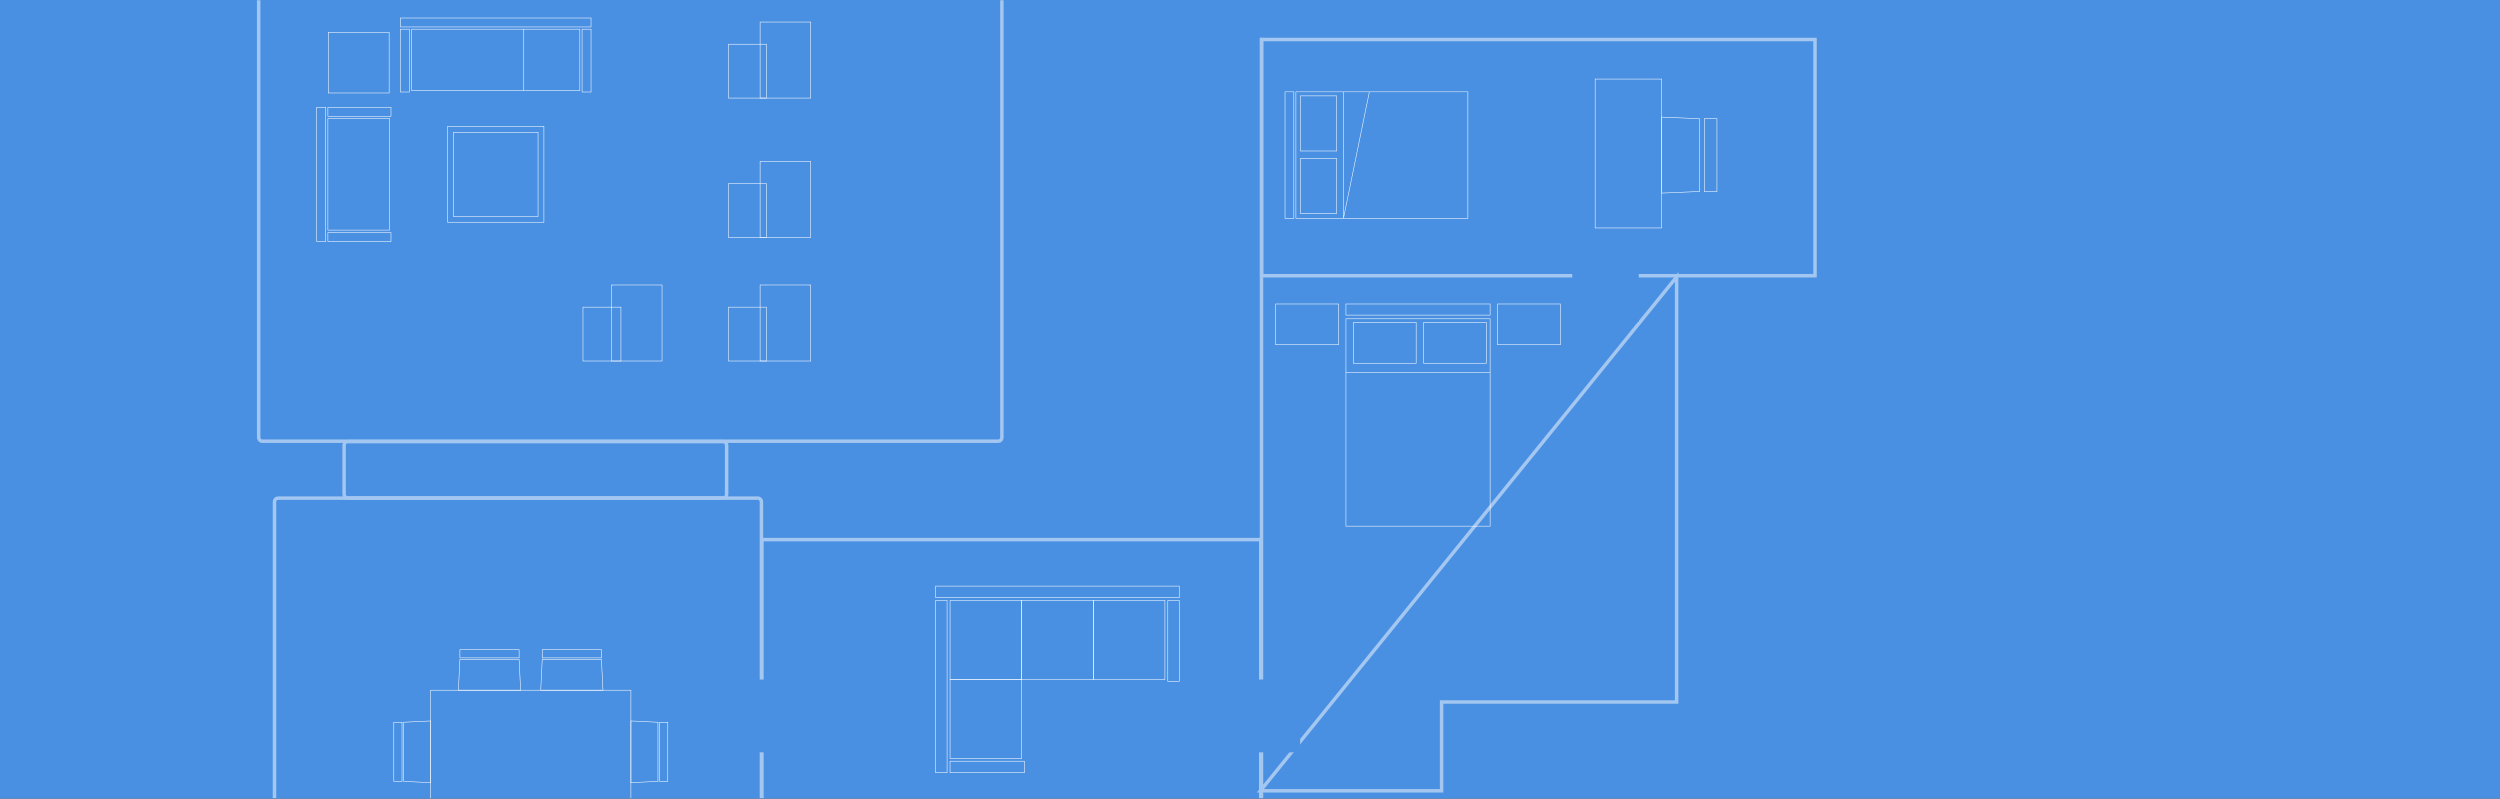 <?xml version="1.0" encoding="UTF-8"?>
<svg width="1440px" height="460px" viewBox="0 0 1440 460" version="1.1" xmlns="http://www.w3.org/2000/svg" xmlns:xlink="http://www.w3.org/1999/xlink">
    <rect x="0" y="0" width="1440" height="460" fill="#333333" stroke="none"/>
    <!-- Generator: sketchtool 52.5 (67469) - http://www.bohemiancoding.com/sketch -->
    <title>AC288887-2C45-4B1C-9065-15EA85BBB5AC</title>
    <desc>Created with sketchtool.</desc>
    <defs>
        <rect id="path-1" x="0" y="0" width="1440" height="460"></rect>
    </defs>
    <g id="Umniy-navigator" stroke="none" stroke-width="1" fill="none" fill-rule="evenodd">
        <g id="Умный-навигатор" transform="translate(0, -120)">
            <g id="bg" transform="translate(0, 120)">
                <mask id="mask-2" fill="white">
                    <use xlink:href="#path-1"></use>
                </mask>
                <use id="Mask" fill="#4A90E2" xlink:href="#path-1"></use>
                <g id="Group-5" mask="url(#mask-2)">
                    <g transform="translate(148, -22)">
                        <g id="Group-4" transform="translate(33.868, 31.987)">
                            <polygon id="Path-2-Copy-2" stroke="#FFFFFF" stroke-width="0.3" fill-rule="nonzero" points="285.103 82.999 285.103 126.793 255.952 126.793 255.952 82.999"></polygon>
                            <polygon id="Path-2-Copy-6" stroke="#FFFFFF" stroke-width="0.3" fill-rule="nonzero" points="285.103 2.709 285.103 46.503 255.952 46.503 255.952 2.709"></polygon>
                            <polygon id="Path-2-Copy-4" stroke="#FFFFFF" stroke-width="0.3" fill-rule="nonzero" points="285.103 154.165 285.103 197.959 255.952 197.959 255.952 154.165"></polygon>
                            <polygon id="Path-2-Copy-8" stroke="#FFFFFF" stroke-width="0.3" fill-rule="nonzero" points="199.472 154.165 199.472 197.959 170.321 197.959 170.321 154.165"></polygon>
                            <polygon id="Path-2-Copy-3" stroke="#FFFFFF" stroke-width="0.3" fill-rule="nonzero" points="259.596 95.772 259.596 126.793 237.733 126.793 237.733 95.772"></polygon>
                            <polygon id="Path-2-Copy-7" stroke="#FFFFFF" stroke-width="0.3" fill-rule="nonzero" points="259.596 15.482 259.596 46.503 237.733 46.503 237.733 15.482"></polygon>
                            <polygon id="Path-2-Copy-5" stroke="#FFFFFF" stroke-width="0.3" fill-rule="nonzero" points="259.596 166.938 259.596 197.959 237.733 197.959 237.733 166.938"></polygon>
                            <polygon id="Path-2-Copy-9" stroke="#FFFFFF" stroke-width="0.3" fill-rule="nonzero" points="175.787 166.938 175.787 197.959 153.924 197.959 153.924 166.938"></polygon>
                            <g id="noun_L-SOFA_1106555" transform="translate(356.159, 327.518)" fill-rule="nonzero" stroke="#FFFFFF" stroke-width="0.3">
                                <rect id="Rectangle" x="0.889" y="0.089" width="140.333" height="6.618"></rect>
                                <rect id="Rectangle" x="0.889" y="8.363" width="6.6" height="99.21"></rect>
                                <rect id="Rectangle" x="9.202" y="8.363" width="41.256" height="45.504"></rect>
                                <rect id="Rectangle" x="9.202" y="53.867" width="41.256" height="45.504"></rect>
                                <rect id="Rectangle" x="50.459" y="8.363" width="41.256" height="45.504"></rect>
                                <rect id="Rectangle" x="134.62" y="8.363" width="6.6" height="46.57"></rect>
                                <rect id="Rectangle" x="9.202" y="100.953" width="42.798" height="6.618"></rect>
                                <rect id="Rectangle" x="91.714" y="8.363" width="41.256" height="45.504"></rect>
                            </g>
                            <g id="noun_Table_1106551" transform="translate(44.608, 364.013)" fill-rule="nonzero" stroke="#FFFFFF" stroke-width="0.3">
                                <polygon id="Path" points="73.407 23.571 37.558 23.571 38.427 5.853 72.538 5.853"></polygon>
                                <rect id="Rectangle" x="38.425" y="0.212" width="34.113" height="4.728"></rect>
                                <polygon id="Path" points="84.979 23.571 120.828 23.571 119.959 5.853 85.848 5.853"></polygon>
                                <rect id="Rectangle" x="85.85" y="0.212" width="34.113" height="4.728"></rect>
                                <polygon id="Path" points="152.502 42.013 152.502 76.063 136.924 76.818 136.924 41.257"></polygon>
                                <rect id="Rectangle" x="153.418" y="42.02" width="4.739" height="34.035"></rect>
                                <polygon id="Path" points="6.007 76.063 6.007 42.013 21.584 41.257 21.584 76.818"></polygon>
                                <rect id="Rectangle" x="0.351" y="42.02" width="4.739" height="34.035"></rect>
                                <rect id="Rectangle" x="21.584" y="23.571" width="115.338" height="70.935"></rect>
                            </g>
                            <path d="M6.991,90.41 L6.991,58.265 L42.507,58.265 L42.507,90.41 L42.507,122.555 L6.991,122.555 L6.991,90.41 Z M87.54,6.821 L119.827,6.821 L119.827,42.181 L87.54,42.181 L55.253,42.181 L55.253,6.821 L87.54,6.821 Z M48.746,0.391 L158.573,0.391 L158.573,5.534 L48.746,5.534 L48.746,0.391 Z M48.746,6.821 L53.912,6.821 L53.912,43.01 L48.746,43.01 L48.746,6.821 Z M7.21,8.651 L42.288,8.651 L42.288,43.575 L7.21,43.575 L7.21,8.651 Z M75.95,62.799 L131.417,62.799 L131.417,118.022 L75.95,118.022 L75.95,62.799 Z M79.324,66.231 L79.324,114.738 L128.044,114.738 L128.044,66.231 L79.324,66.231 Z M153.408,6.821 L158.573,6.821 L158.573,43.01 L153.408,43.01 L153.408,6.821 Z M119.828,6.821 L152.115,6.821 L152.115,42.181 L119.828,42.181 L119.828,6.821 Z M0.534,51.835 L5.699,51.835 L5.699,129.132 L0.534,129.132 L0.534,51.835 Z M6.991,123.99 L43.341,123.99 L43.341,129.132 L6.991,129.132 L6.991,123.99 Z M6.991,51.835 L43.341,51.835 L43.341,56.978 L6.991,56.978 L6.991,51.835 Z" id="Combined-Shape" stroke="#FFFFFF" stroke-width="0.3" fill-rule="nonzero"></path>
                            <path d="M574.532,32.947 L647.41,32.947 L647.41,132.008 L574.532,132.008 L574.532,32.947 Z M574.532,26.69 L647.41,26.69 L647.41,31.758 L574.532,31.758 L574.532,26.69 Z M576.87,35.554 L576.87,56.409 L608.604,56.409 L608.604,35.554 L576.87,35.554 Z M612.866,35.554 L612.866,56.409 L644.6,56.409 L644.6,35.554 L612.866,35.554 Z M574.532,60.36 L647.41,60.36 L574.532,60.36 Z M574.726,75.222 L647.41,60.36 L574.726,75.222 Z" id="Combined-Shape" stroke="#FFFFFF" stroke-width="0.3" fill-rule="nonzero" transform="translate(610.971, 79.349) scale(-1, 1) rotate(90) translate(-610.971, -79.349) "></path>
                            <path d="M676.441,286.686 L676.441,293.084 L593.389,293.084 L593.389,286.686 L593.389,173.645 L676.441,173.645 L676.441,286.686 Z M593.389,165.113 L676.441,165.113 L676.441,171.512 L593.389,171.512 L593.389,165.113 Z M595.519,175.777 L595.519,199.239 L631.721,199.239 L631.721,175.777 L595.519,175.777 Z M635.98,175.777 L635.98,199.239 L672.182,199.239 L672.182,175.777 L635.98,175.777 Z M680.7,165.113 L716.902,165.113 L716.902,188.575 L680.7,188.575 L680.7,165.113 Z M552.928,165.113 L589.13,165.113 L589.13,188.575 L552.928,188.575 L552.928,165.113 Z M593.389,204.571 L676.441,204.571 L593.389,204.571 Z" id="Combined-Shape" stroke="#FFFFFF" stroke-width="0.3" fill-rule="nonzero" transform="translate(634.915, 229.099) scale(-1, 1) translate(-634.915, -229.099) "></path>
                            <g id="Group" transform="translate(772.249, 78.831) scale(-1, 1) translate(-772.249, -78.831) translate(736.5, 35.555)" fill-rule="nonzero" stroke="#FFFFFF" stroke-width="0.3">
                                <polygon id="Path" points="10.932 64.76 10.932 22.829 32.795 21.897 32.795 65.692"></polygon>
                                <rect id="Rectangle" x="0.911" y="22.81" width="7.288" height="41.97"></rect>
                                <rect id="Rectangle" x="32.795" y="2.27373675e-13" width="38.261" height="85.764"></rect>
                            </g>
                        </g>
                        <g id="Group-3" opacity="0.494">
                            <rect id="Rectangle" stroke="#FFFFFF" stroke-width="2" fill-rule="nonzero" x="1" y="1" width="428.09" height="275.117" rx="2"></rect>
                            <rect id="Rectangle-Copy-2" stroke="#FFFFFF" stroke-width="2" fill-rule="nonzero" x="50.205" y="276.352" width="220.335" height="32.464" rx="2"></rect>
                            <rect id="Rectangle-Copy" stroke="#FFFFFF" stroke-width="2" fill-rule="nonzero" x="10.112" y="308.933" width="280.474" height="275.117" rx="2"></rect>
                            <path d="M897.45,180.828 L897.45,44.755 L578.705,44.755 L578.705,180.828 L897.45,180.828 Z" id="Path-6" stroke="#FFFFFF" stroke-width="2" fill-rule="nonzero"></path>
                            <path d="M817.739,181.491 L577.98,477.495 L682.367,477.495 L682.367,426.344 L683.367,426.344 L817.739,426.344 L817.739,181.491 Z" id="Path-7" stroke="#FFFFFF" stroke-width="2" fill-rule="nonzero"></path>
                            <path d="M578.171,332.811 L290.823,332.811 L290.823,565.996 L578.171,565.996 L578.171,332.811 Z M578.171,565.996 L579.171,565.996 L578.171,566.996 L578.171,565.996 Z" id="Path-9" stroke="#FFFFFF" stroke-width="2" fill-rule="nonzero"></path>
                            <path d="M578.617,43.755 L578.617,485.304" id="Path-3" stroke="#FFFFFF" stroke-width="2" fill-rule="nonzero"></path>
                        </g>
                        <g id="Group-2" transform="translate(270.946, 165.578)">
                            <rect id="Rectangle-Copy" fill="#4A90E2" fill-rule="nonzero" x="486.68" y="0" width="38.278" height="41.915"></rect>
                            <rect id="Rectangle-Copy-5" fill="#4A90E2" fill-rule="nonzero" x="291.644" y="247.847" width="38.278" height="41.915"></rect>
                            <rect id="Rectangle-Copy-5" fill="#4A90E2" fill-rule="nonzero" x="0" y="247.847" width="38.278" height="41.915"></rect>
                        </g>
                    </g>
                </g>
            </g>
        </g>
    </g>
</svg>